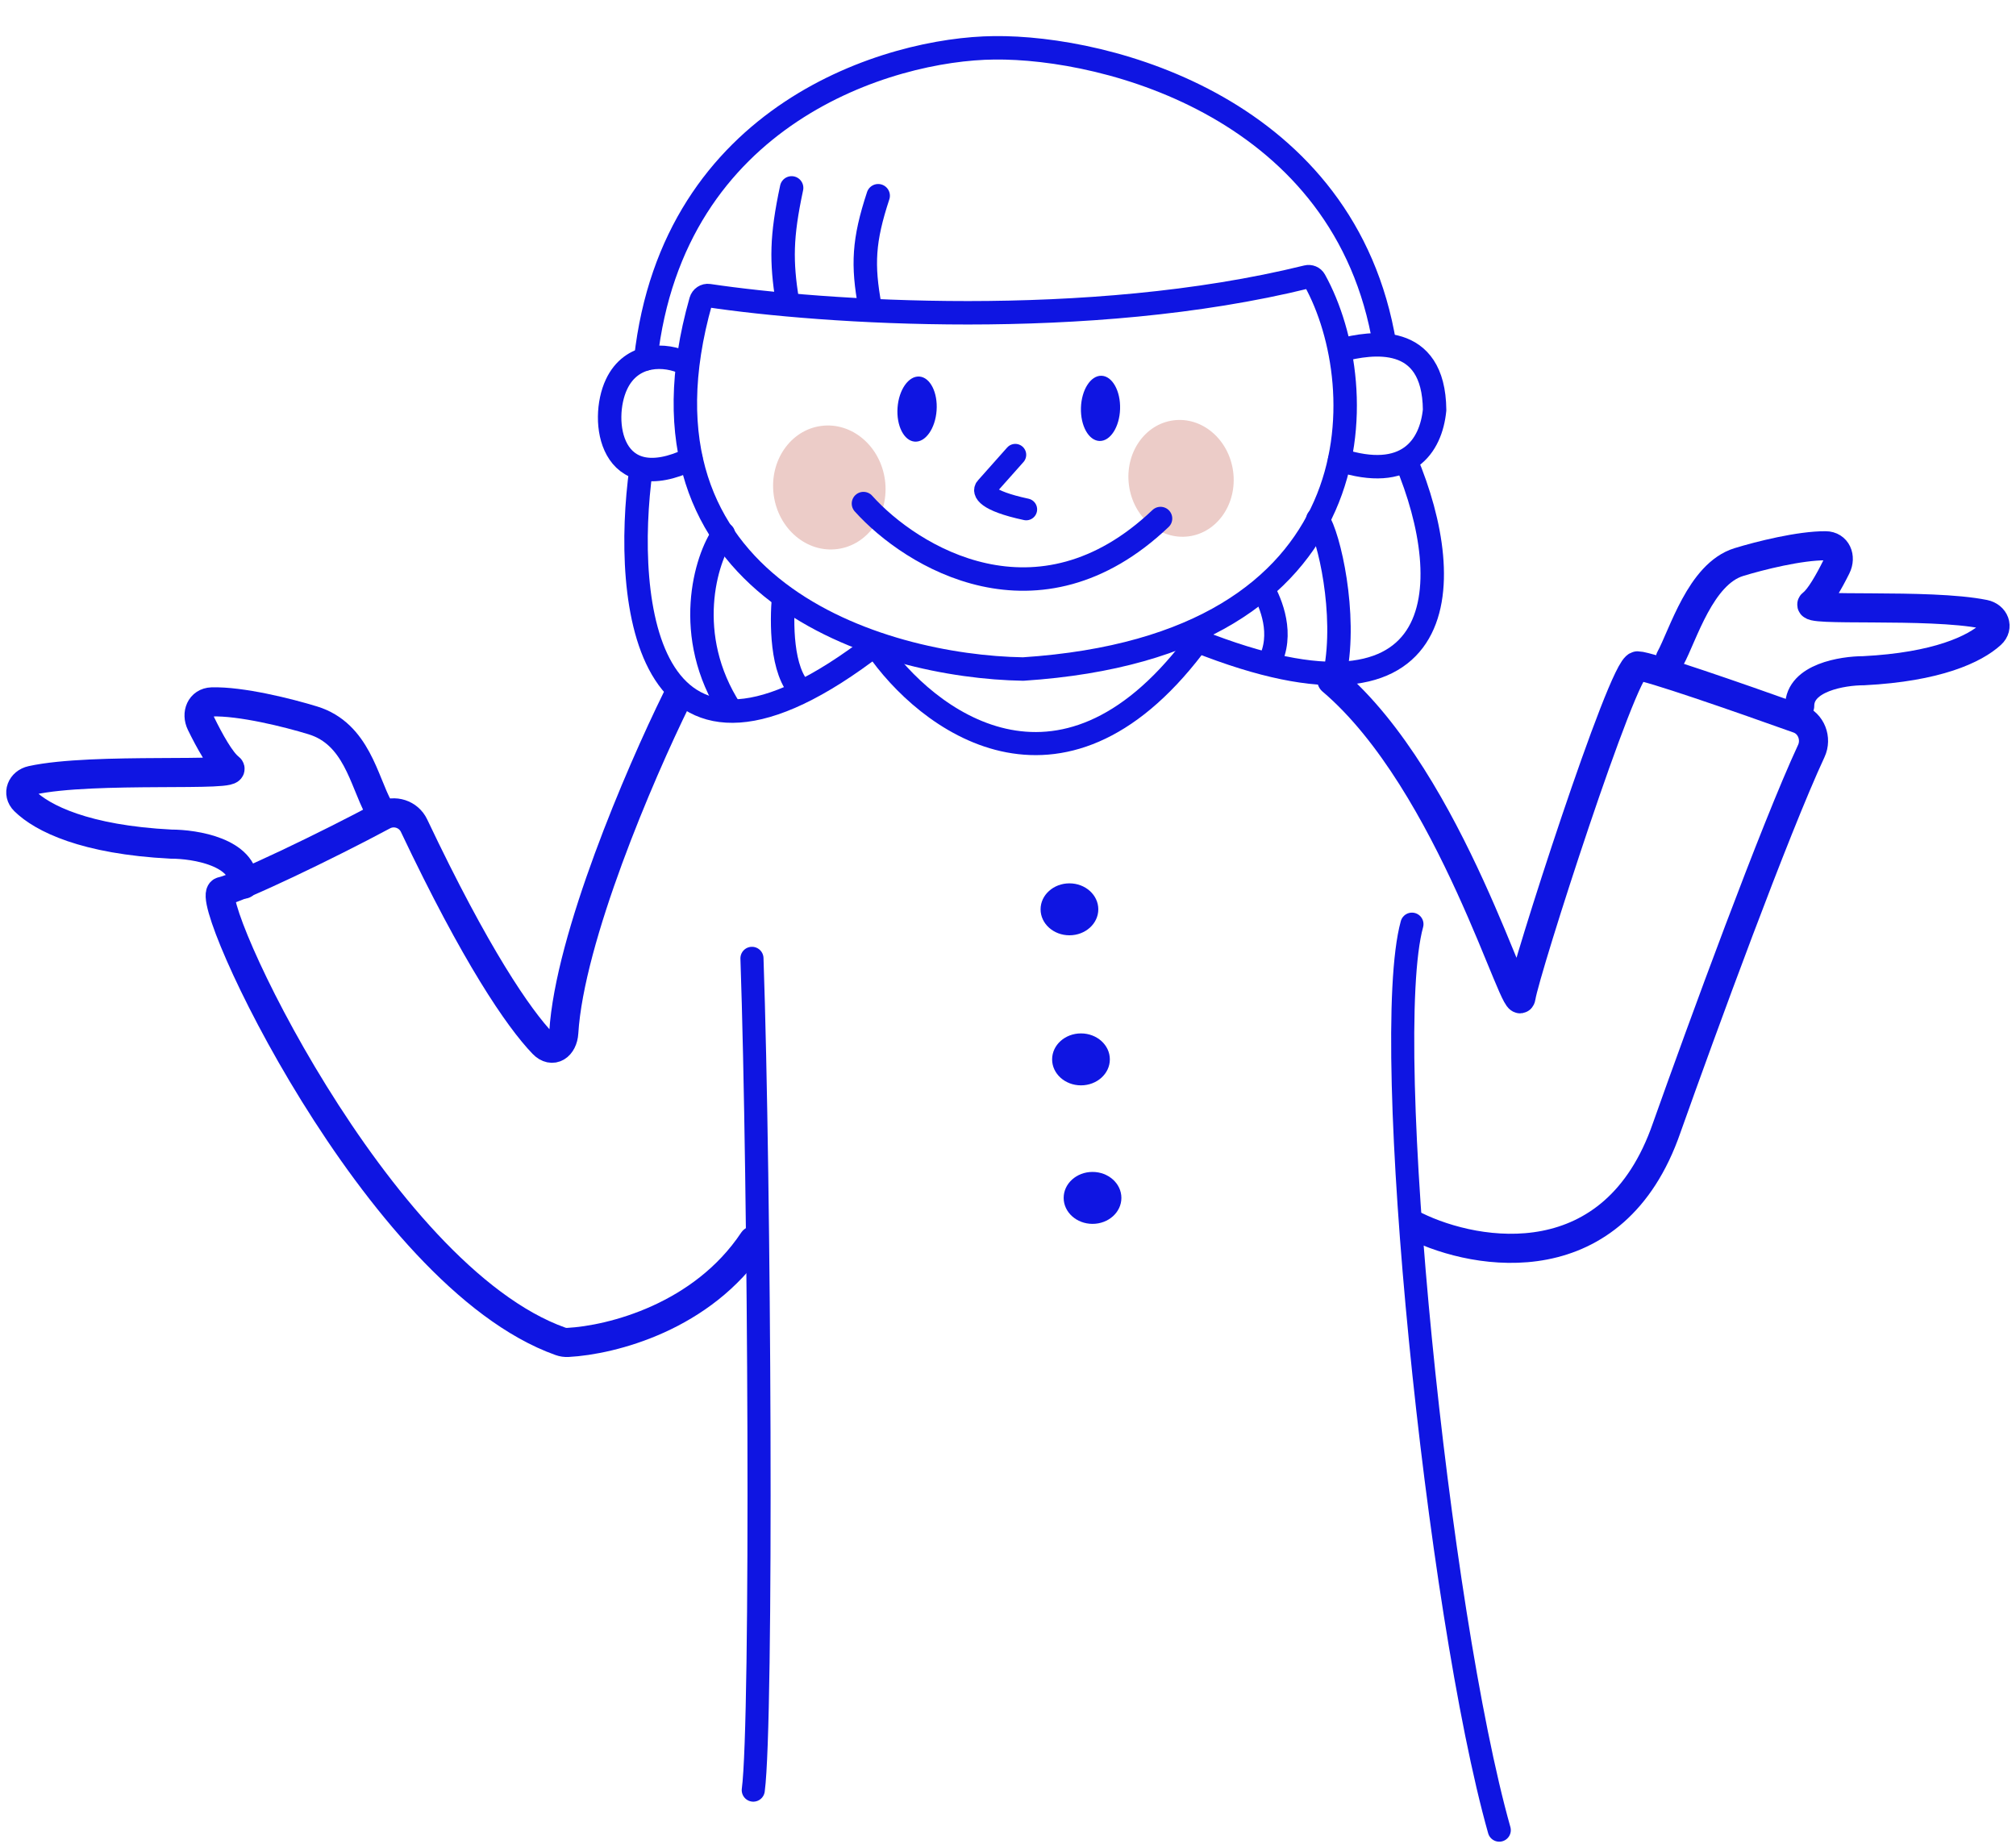 <svg width="277" height="254" viewBox="0 0 277 254" fill="none" xmlns="http://www.w3.org/2000/svg">
<path d="M179.567 38.05C149.5 45.462 112.882 42.935 97.384 40.621C96.896 40.548 96.437 40.865 96.302 41.34C85.048 81.024 121.039 91.618 140.583 91.939C189.584 88.729 188.756 53.14 180.638 38.5C180.426 38.119 179.99 37.946 179.567 38.05Z" stroke="#0F15E2" stroke-width="3.221" stroke-linecap="round" stroke-linejoin="round"/>
<path d="M88.727 49.32C92.48 15.591 122.207 6.706 136.588 6.572C152.231 6.381 184.909 14.933 190.247 47.328" stroke="#0F15E2" stroke-width="3.221" stroke-linecap="round" stroke-linejoin="round"/>
<ellipse cx="113.95" cy="66.99" rx="7.712" ry="8.532" transform="rotate(-7.526 113.95 66.99)" fill="#ECCCC8"/>
<ellipse cx="162.277" cy="65.736" rx="7.219" ry="8.04" transform="rotate(-7.526 162.277 65.736)" fill="#ECCCC8"/>
<path d="M118.639 69.202C125.236 76.551 142.637 87.249 159.458 71.257M108.77 25.82C107.32 32.614 107.338 35.918 108.166 41.292M120.663 26.897C118.634 33.055 118.485 36.396 119.528 42.108M94.195 49.938C91.479 48.587 86.765 48.422 84.7 52.833C82.386 57.772 83.856 68.384 94.939 63.08" stroke="#0F15E2" stroke-width="3.221" stroke-linecap="round" stroke-linejoin="round"/>
<path d="M139.502 62.5L135.502 67C135.002 67.5 135.402 68.8 141.002 70" stroke="#0F15E2" stroke-width="3" stroke-linecap="round"/>
<path d="M184.276 48.103C188.333 47.07 197.019 45.591 197.115 56.337C196.621 61.366 193.337 66.217 184.068 63.205" stroke="#0F15E2" stroke-width="3.221" stroke-linecap="round" stroke-linejoin="round"/>
<path d="M107.665 82.053C107.383 85.346 107.281 92.314 110.149 94.98M99.403 73.38C96.978 76.735 93.75 87.349 100.399 97.592M181.06 71.364C182.637 73.694 185.047 84.391 183.459 92.412M173.557 80.962C174.581 82.868 176.474 87.145 174.352 91.133" stroke="#0F15E2" stroke-width="3.221" stroke-linecap="round" stroke-linejoin="round"/>
<path d="M88.077 64.465C85.579 82.725 88.543 113.094 120.38 88.499" stroke="#0F15E2" stroke-width="3.221" stroke-linecap="round"/>
<path d="M193.189 63.325C200.342 80.31 199.901 102.854 162.769 87.37" stroke="#0F15E2" stroke-width="3.221" stroke-linecap="round"/>
<path d="M103.32 131.696C104.378 162.497 104.769 236.482 103.5 246M206 251.5C197.54 221.493 189.56 143.18 194.002 127" stroke="#0F15E2" stroke-width="3.173" stroke-linecap="round"/>
<path d="M120.371 88.871C127.245 98.918 145.593 112.983 163.994 88.871" stroke="#0F15E2" stroke-width="3.173" stroke-linecap="round"/>
<ellipse cx="146.942" cy="124.96" rx="3.966" ry="3.569" fill="#0F15E2"/>
<ellipse cx="148.528" cy="145.581" rx="3.966" ry="3.569" fill="#0F15E2"/>
<ellipse cx="150.114" cy="164.616" rx="3.966" ry="3.569" fill="#0F15E2"/>
<ellipse cx="126.006" cy="56.217" rx="2.69" ry="4.483" transform="rotate(4.07 126.006 56.217)" fill="#0F15E2"/>
<ellipse cx="151.211" cy="56.118" rx="2.69" ry="4.483" transform="rotate(1.759 151.211 56.118)" fill="#0F15E2"/>
<path d="M93.001 96C87.849 106.454 78.263 128.892 77.464 141.901C77.349 143.773 75.913 144.785 74.614 143.432C71.241 139.918 65.375 131.352 56.888 113.458C56.136 111.873 54.196 111.24 52.65 112.07C44.804 116.283 32.71 122.058 30.501 122.5C27.538 123.093 51.684 175.316 77.005 184.329C77.336 184.447 77.679 184.497 78.03 184.478C84.087 184.149 96.512 180.984 103.501 170.5" stroke="#0F15E2" stroke-width="4" stroke-linecap="round"/>
<path d="M194.5 168.5C203 172.667 221.8 175.8 229 155C233.883 141.239 243.889 113.921 248.872 103.206C249.664 101.503 248.87 99.411 247.102 98.779C238.758 95.798 226.393 91.5 225 91.5C223 91.5 209.5 133.5 209 137C208.5 140.5 199.5 107.5 183 93.5" stroke="#0F15E2" stroke-width="4" stroke-linecap="round"/>
<path d="M52 111C50 107.333 49 100.846 43 98.999C39.596 97.952 33.087 96.329 29.094 96.456C27.571 96.505 26.949 98.06 27.617 99.43C28.778 101.813 30.347 104.635 31.5 105.5C33.299 106.849 12.856 105.368 4.358 107.237C2.948 107.547 2.342 109.033 3.369 110.047C5.808 112.451 11.677 115.394 23.5 116C26.833 116 33.5 117.1 33.5 121.5" stroke="#0F15E2" stroke-width="4" stroke-linecap="round"/>
<path d="M229.5 90.5C231.26 87.28 233.64 78.861 238.92 77.24C241.825 76.348 247.299 74.98 250.832 75C252.359 75.009 252.99 76.546 252.312 77.913C251.307 79.938 250.008 82.224 249.04 82.948C247.478 84.118 264.987 82.865 272.631 84.412C274.048 84.699 274.642 86.177 273.574 87.151C271.304 89.221 266.143 91.655 256.08 92.17C253.147 92.17 247.28 93.136 247.28 97" stroke="#0F15E2" stroke-width="4" stroke-linecap="round"/>
</svg>
